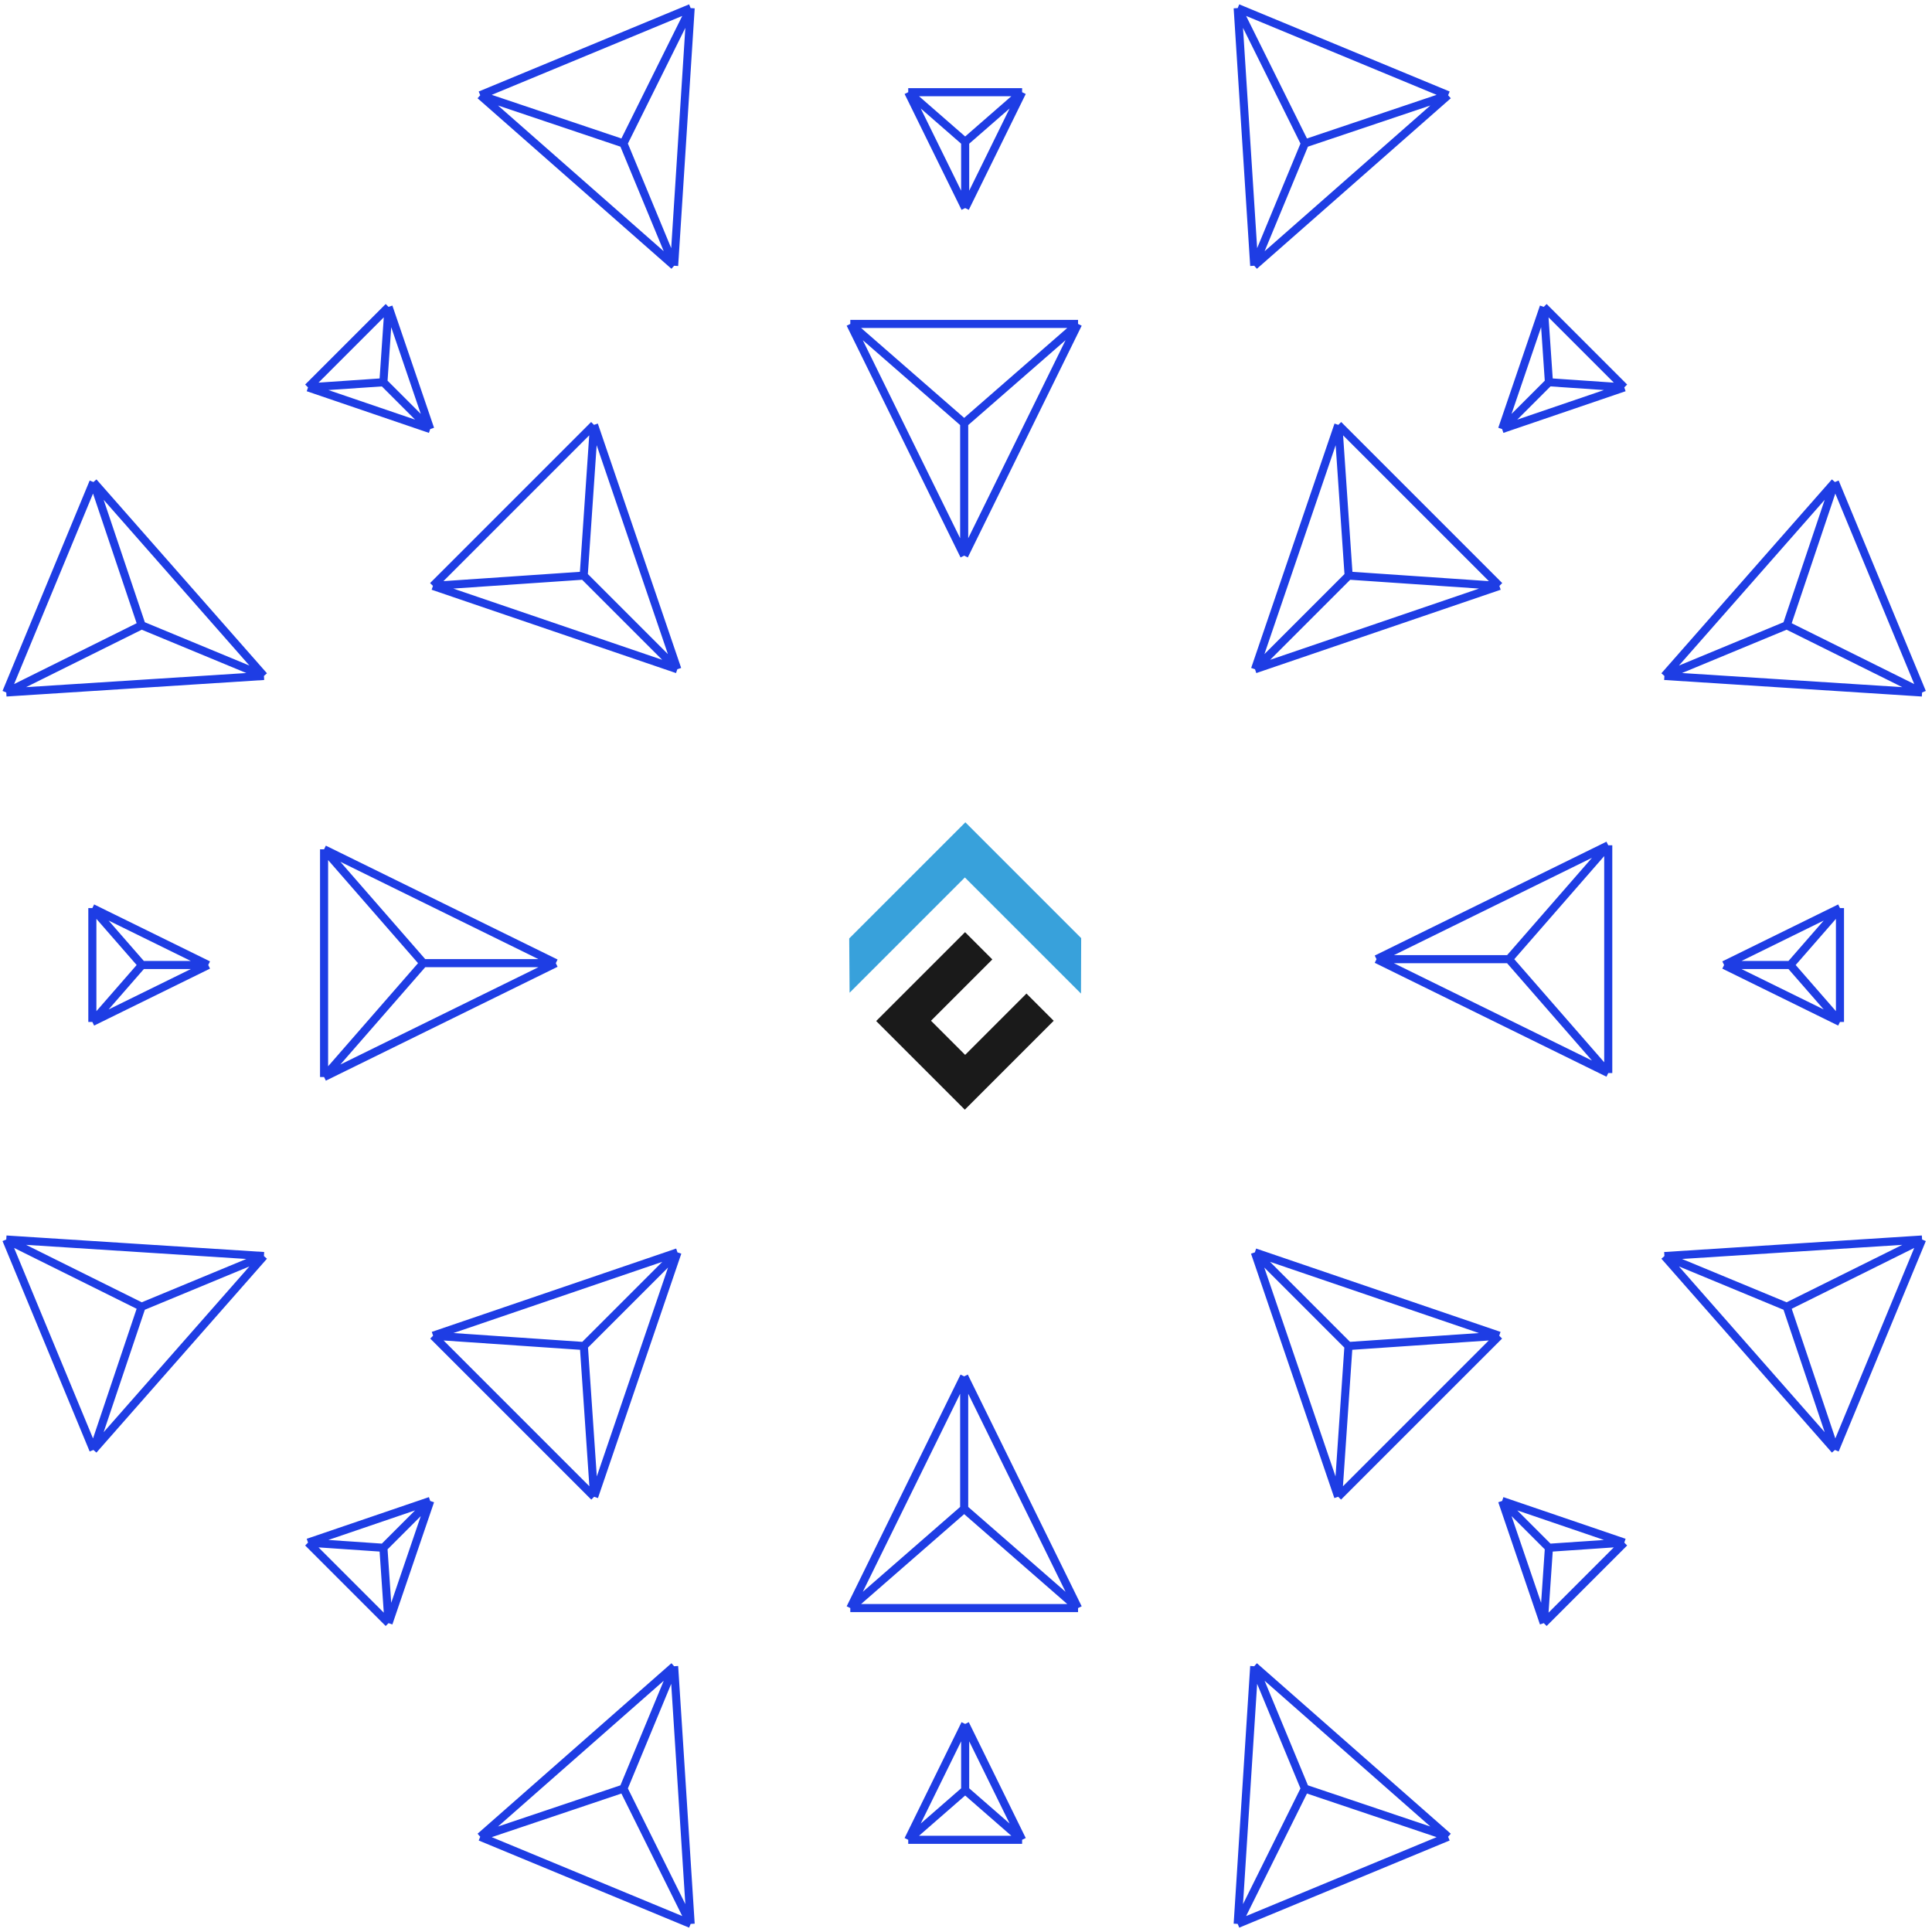 <svg width="478" height="478" viewBox="0 0 478 478" fill="none" xmlns="http://www.w3.org/2000/svg">
<path d="M238.549 373.287V340.526M238.549 373.287L210.374 397.858M238.549 373.287L266.723 397.858M238.549 340.526L210.374 397.858M238.549 340.526L266.723 397.858M210.374 397.858H266.723" stroke="#1E3DE4" stroke-width="2"/>
<path d="M238.549 104.713V137.474M238.549 104.713L210.374 80.142M238.549 104.713L266.723 80.142M238.549 137.474L210.374 80.142M238.549 137.474L266.723 80.142M210.374 80.142H266.723" stroke="#1E3DE4" stroke-width="2"/>
<path d="M104.752 238.298H137.514M104.752 238.298L80.181 266.473M104.752 238.298L80.181 210.123M137.514 238.298L80.181 266.473M137.514 238.298L80.181 210.123M80.181 266.473V210.123" stroke="#1E3DE4" stroke-width="2"/>
<path d="M373.328 237.315H340.566M373.328 237.315L397.899 265.49M373.328 237.315L397.899 209.14M340.566 237.315L397.899 265.49M340.566 237.315L397.899 209.14M397.899 265.49V209.14" stroke="#1E3DE4" stroke-width="2"/>
<path d="M144.45 333.019L167.616 309.853M144.45 333.019L146.998 370.316M144.45 333.019L107.153 330.471M167.616 309.853L146.998 370.316M167.616 309.853L107.153 330.471M146.998 370.316L107.153 330.471" stroke="#1E3DE4" stroke-width="2"/>
<path d="M333.667 142.414L310.501 165.58M333.667 142.414L370.964 144.962M333.667 142.414L331.119 105.117M310.501 165.58L370.964 144.962M310.501 165.58L331.119 105.117M370.964 144.962L331.119 105.117" stroke="#1E3DE4" stroke-width="2"/>
<path d="M333.63 333.019L310.465 309.853M333.63 333.019L331.082 370.316M333.63 333.019L370.927 330.471M310.465 309.853L331.082 370.316M310.465 309.853L370.927 330.471M331.082 370.316L370.927 330.471" stroke="#1E3DE4" stroke-width="2"/>
<path d="M144.414 142.414L167.58 165.58M144.414 142.414L107.117 144.962M144.414 142.414L146.962 105.117M167.58 165.58L107.117 144.962M167.58 165.58L146.962 105.117M107.117 144.962L146.962 105.117" stroke="#1E3DE4" stroke-width="2"/>
<path d="M238.794 35.096V51.477M238.794 35.096L224.707 22.81M238.794 35.096L252.882 22.81M238.794 51.477L224.707 22.81M238.794 51.477L252.882 22.81M224.707 22.81H252.882" stroke="#1E3DE4" stroke-width="2"/>
<path d="M238.794 442.905V426.524M238.794 442.905L224.707 455.191M238.794 442.905L252.882 455.191M238.794 426.524L224.707 455.191M238.794 426.524L252.882 455.191M224.707 455.191H252.882" stroke="#1E3DE4" stroke-width="2"/>
<path d="M442.945 238.754H426.564M442.945 238.754L455.231 224.667M442.945 238.754L455.231 252.842M426.564 238.754L455.231 224.667M426.564 238.754L455.231 252.842M455.231 224.667V252.842" stroke="#1E3DE4" stroke-width="2"/>
<path d="M35.135 238.754H51.516M35.135 238.754L22.849 252.842M35.135 238.754L22.849 224.667M51.516 238.754L22.849 252.842M51.516 238.754L22.849 224.667M22.849 252.842V224.667" stroke="#1E3DE4" stroke-width="2"/>
<path d="M383.223 94.572L371.64 106.155M383.223 94.572L381.949 75.923M383.223 94.572L401.871 95.846M371.64 106.155L381.949 75.923M371.64 106.155L401.871 95.846M381.949 75.923L401.871 95.846" stroke="#1E3DE4" stroke-width="2"/>
<path d="M94.858 382.937L106.441 371.354M94.858 382.937L96.132 401.585M94.858 382.937L76.21 381.663M106.441 371.354L96.132 401.585M106.441 371.354L76.21 381.663M96.132 401.585L76.21 381.663" stroke="#1E3DE4" stroke-width="2"/>
<path d="M94.858 94.572L106.441 106.155M94.858 94.572L96.132 75.923M94.858 94.572L76.21 95.846M106.441 106.155L96.132 75.923M106.441 106.155L76.21 95.846M96.132 75.923L76.21 95.846" stroke="#1E3DE4" stroke-width="2"/>
<path d="M383.223 382.937L371.64 371.354M383.223 382.937L381.949 401.585M383.223 382.937L401.871 381.663M371.64 371.354L381.949 401.585M371.64 371.354L401.871 381.663M381.949 401.585L401.871 381.663" stroke="#1E3DE4" stroke-width="2"/>
<path d="M322.848 442.516L310.31 412.249M322.848 442.516L306.22 475.999M322.848 442.516L358.28 454.435M310.31 412.249L306.22 475.999M310.31 412.249L358.28 454.435M306.22 475.999L358.28 454.435" stroke="#1E3DE4" stroke-width="2"/>
<path d="M154.249 35.483L166.786 65.75M154.249 35.483L170.876 2M154.249 35.483L118.816 23.564M166.786 65.75L170.876 2M166.786 65.75L118.816 23.564M170.876 2L118.816 23.564" stroke="#1E3DE4" stroke-width="2"/>
<path d="M154.249 442.516L166.786 412.249M154.249 442.516L170.876 475.999M154.249 442.516L118.816 454.435M166.786 412.249L170.876 475.999M166.786 412.249L118.816 454.435M170.876 475.999L118.816 454.435" stroke="#1E3DE4" stroke-width="2"/>
<path d="M322.848 35.483L310.311 65.75M322.848 35.483L306.221 2M322.848 35.483L358.281 23.564M310.311 65.75L306.221 2M310.311 65.75L358.281 23.564M306.221 2L358.281 23.564" stroke="#1E3DE4" stroke-width="2"/>
<path d="M35.031 154.7L65.299 167.238M35.031 154.7L1.548 171.327M35.031 154.7L23.113 119.267M65.299 167.238L1.548 171.327M65.299 167.238L23.113 119.267M1.548 171.327L23.113 119.267" stroke="#1E3DE4" stroke-width="2"/>
<path d="M442.067 323.299L411.799 310.761M442.067 323.299L475.549 306.672M442.067 323.299L453.985 358.732M411.799 310.761L475.549 306.672M411.799 310.761L453.985 358.732M475.549 306.672L453.985 358.732" stroke="#1E3DE4" stroke-width="2"/>
<path d="M442.065 154.7L411.797 167.238M442.065 154.7L475.547 171.327M442.065 154.7L453.983 119.267M411.797 167.238L475.547 171.327M411.797 167.238L453.983 119.267M475.547 171.327L453.983 119.267" stroke="#1E3DE4" stroke-width="2"/>
<path d="M35.029 323.299L65.297 310.761M35.029 323.299L1.547 306.672M35.029 323.299L23.11 358.732M65.297 310.761L1.547 306.672M65.297 310.761L23.11 358.732M1.547 306.672L23.11 358.732" stroke="#1E3DE4" stroke-width="2"/>
<path d="M253.958 245.817L238.787 260.989L230.344 252.545L245.515 237.374L238.768 230.627L216.775 252.618L238.707 274.549L260.698 252.557L253.958 245.817Z" fill="#1A1A1A"/>
<path d="M267.497 232.104L238.843 203.449L210.107 232.184L210.199 245.615L238.721 217.094L267.449 245.824L267.497 232.104Z" fill="#38A1DB"/>
</svg>
